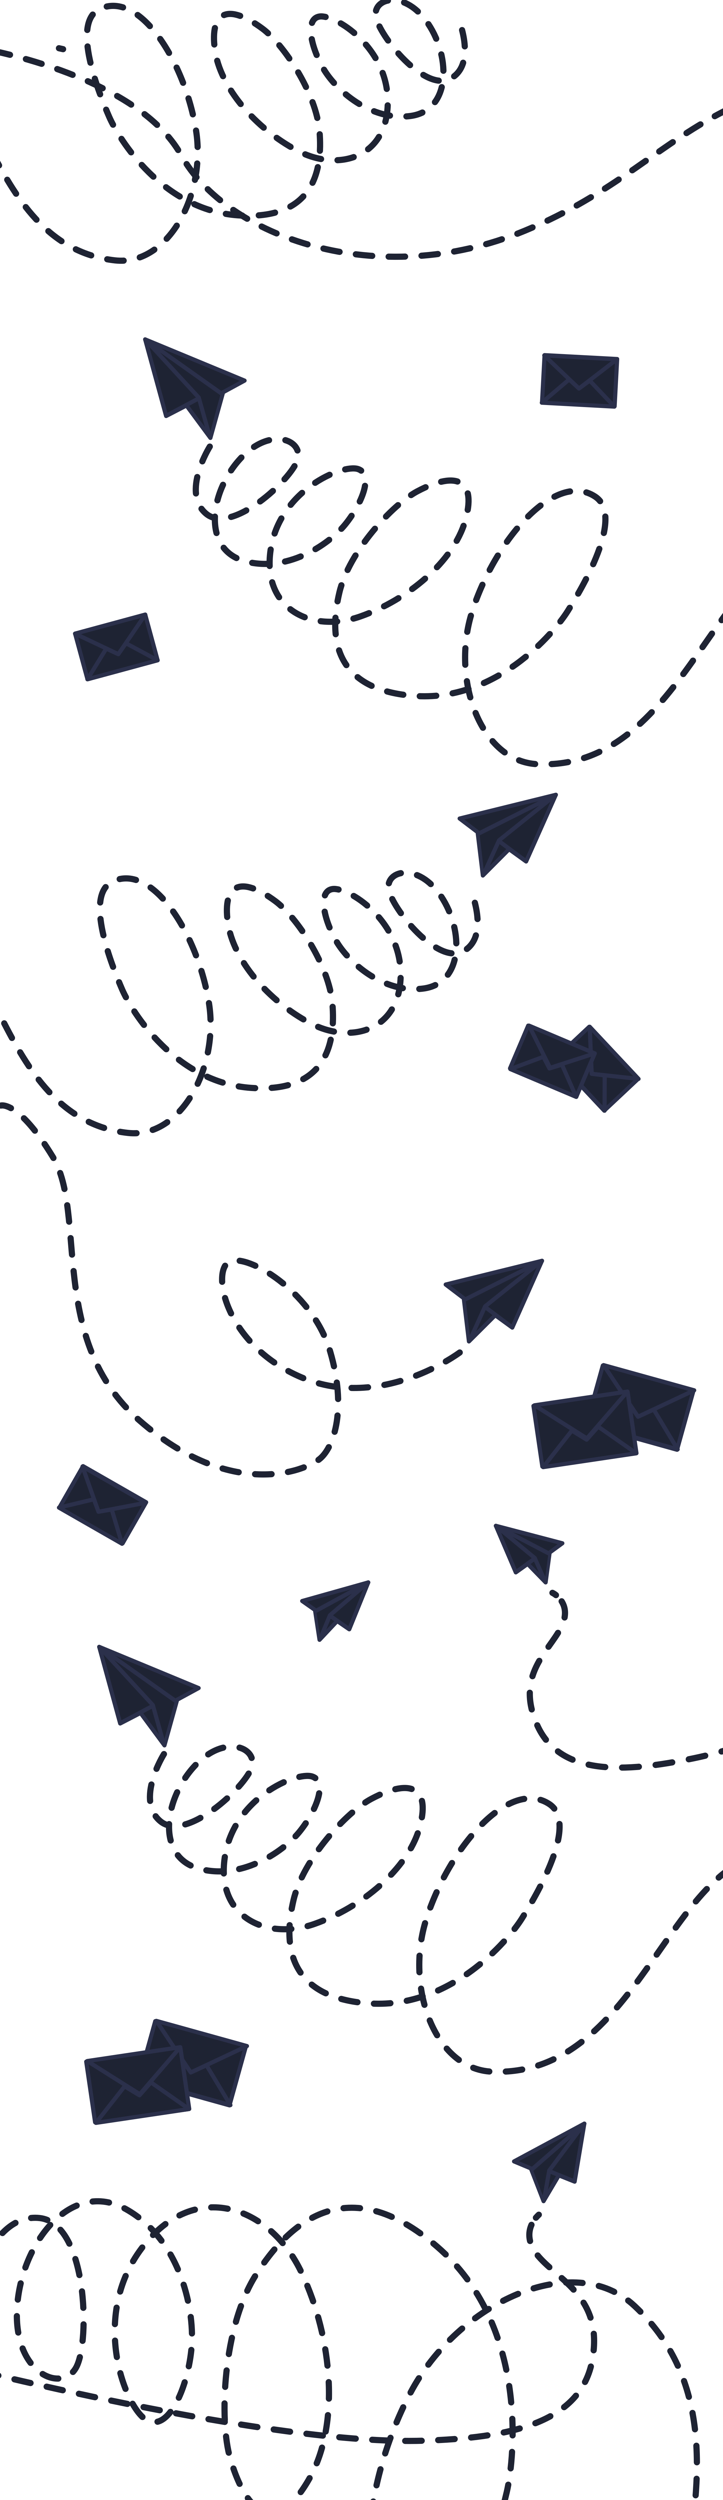 <?xml version="1.0" encoding="utf-8"?>
<svg version="1.1" id="Warbcg-ios-tabletwa_1" xmlns="http://www.w3.org/2000/svg" xmlns:xlink="http://www.w3.org/1999/xlink"
	 x="0px" y="0px" viewBox="0 0 700.3 2420.6" style="enable-background:new 0 0 700.3 2420.6;" xml:space="preserve">
<style type="text/css">
	.bcg-sales-tablet0{fill:#1E2333;stroke:#2B304B;stroke-width:4;stroke-linecap:round;stroke-linejoin:round;}
	.bcg-sales-tablet1{fill:none;stroke:#2B304B;stroke-width:4;stroke-linecap:round;stroke-linejoin:round;}
	.bcg-sales-tablet2{fill:none;stroke:#1E2333;stroke-width:6;stroke-linecap:round;stroke-linejoin:round;}
	.bcg-sales-tablet3{fill:none;stroke:#1E2333;stroke-width:6;stroke-linecap:round;stroke-linejoin:round;stroke-dasharray:15.99,15.99;}
	.bcg-sales-tablet4{fill:none;stroke:#1E2333;stroke-width:6;stroke-linecap:round;stroke-linejoin:round;stroke-dasharray:16.3,16.3;}
	.bcg-sales-tablet5{fill:none;stroke:#1E2333;stroke-width:6;stroke-linecap:round;stroke-linejoin:round;stroke-dasharray:15.93,15.93;}
	.bcg-sales-tablet6{fill:none;stroke:#1E2333;stroke-width:6;stroke-linecap:round;stroke-linejoin:round;stroke-dasharray:16;}
</style>
<polygon class="bcg-sales-tablet0" points="566,2056.1 497.9,2092.7 514.2,2099.5 526.5,2131.2 541.3,2106.2 556.6,2112.3 "/>
<polyline class="bcg-sales-tablet0" points="515.8,2099.9 566,2056.1 532,2101.5 527.1,2129.2 "/>
<line class="bcg-sales-tablet1" x1="556.2" y1="2112" x2="532" y2="2102.1"/>
<path class="bcg-sales-tablet2" d="M521.9,2144.3c-1,0.9-1.9,1.9-2.8,2.9"/>
<path class="bcg-sales-tablet3" d="M514.8,2154.1c-3.2,7.3-4,18.1,7,30.8c20.5,23.6,62.2,40.2,52.1,99.1c-10.9,63.3-82.9,76.4-163.3,79.1
	c-148.2,4.9-445.2-70.5-497.1-84.1"/>
<g>
	<polygon class="bcg-sales-tablet0" points="480.3,1477.3 544.7,1494.2 532.4,1503.2 528.5,1532.1 511.1,1514.2 499.6,1522.4 	"/>
	<polyline class="bcg-sales-tablet0" points="531.2,1503.9 480.3,1477.3 517.9,1508.4 527.7,1530.5 	"/>
	<line class="bcg-sales-tablet1" x1="499.8" y1="1522.1" x2="518.1" y2="1508.8"/>
</g>
<g>
	<polygon class="bcg-sales-tablet0" points="338.3,1577.5 326.6,1569.5 309.5,1587.7 305.1,1558.8 292.7,1550.1 356.7,1532.1 	"/>
	<polyline class="bcg-sales-tablet0" points="310.3,1586.2 319.6,1563.9 356.7,1532.1 306.3,1559.5 	"/>
	<line class="bcg-sales-tablet1" x1="319.5" y1="1564.3" x2="338" y2="1577.2"/>
</g>
<path class="bcg-sales-tablet2" d="M535.1,1542.2c1.2,0.6,2.3,1.3,3.4,2.2"/>
<path class="bcg-sales-tablet4" d="M544,1550.4c3.5,5.5,5.4,13.9-0.7,25.6c-12.3,23.8-43.9,46.1-23.4,93.3c21.9,50.7,84.7,47.1,152.4,33
	c13.1-2.7,27.4-6.5,42.6-11.2"/>
<path class="bcg-sales-tablet2" d="M57.1,46.7c0,0,1.4,0.3,4,0.9"/>
<path class="bcg-sales-tablet5" d="M-5.8,49.4c38.8,8.5,146.2,37.2,181.4,101c43.4,78.3,189.9,132.3,332.7,73c140.5-58.3,162-144.5,361-157.8"/>
<g>
	<polygon class="bcg-sales-tablet0" points="140.6,328.6 236.9,368.5 216.1,379.8 203.8,424 180.6,392.6 160.9,402.8 	"/>
	<polyline class="bcg-sales-tablet0" points="213.9,380.6 140.6,328.6 192.5,384.9 202.8,421.4 	"/>
	<line class="bcg-sales-tablet1" x1="161.4" y1="402.3" x2="192.5" y2="385.7"/>
	<path class="bcg-sales-tablet6" d="M203.2,432.4c0,0-28.1,44.7-3.4,65.1c24.7,20.5,82.3-33.1,88.4-52.3c6-19.2-26.4-33-55.8-0.7
		c-29.4,32.3-36.6,86.8,3.9,98.6s81.3-15,97.8-35c16.4-20,28.1-49,12.6-54c-15.4-4.9-76.1,20.7-84.6,78.4
		c-8.5,57.7,40.3,80.7,86.8,64.4c46.5-16.3,89.9-53.1,101.5-92c11.5-38.9-6.4-50.3-46.2-29.2c-24,12.7-66.2,58.3-75.5,98.1
		c-9.4,39.8-8.1,93.4,71.4,99.9c79.5,6.5,136.3-60.5,149.7-81.9c13.4-21.3,55.5-91.7,26.8-110.9c-38.7-25.8-97.2,41.9-119.3,111.3
		c-20.8,65.1,7.8,145.5,63.7,147.7c139.3,5.6,169.6-198.5,266.5-211.1c38.1-5,71.5-2.2,100.5,5"/>
</g>
<g>
	<polygon class="bcg-sales-tablet0" points="96.1,1594.5 192.4,1634.4 171.6,1645.7 159.3,1689.9 136.1,1658.5 116.4,1668.7 	"/>
	<polyline class="bcg-sales-tablet0" points="169.5,1646.5 96.1,1594.5 148,1650.8 158.3,1687.3 	"/>
	<line class="bcg-sales-tablet1" x1="116.9" y1="1668.2" x2="148" y2="1651.6"/>
	<path class="bcg-sales-tablet6" d="M158.8,1698.3c0,0-28.1,44.7-3.4,65.1c24.7,20.5,82.3-33.1,88.4-52.3c6-19.2-26.4-33-55.8-0.7
		s-36.6,86.8,3.9,98.6c40.5,11.8,81.3-15,97.8-35c16.4-20,28.1-49,12.6-54c-15.4-4.9-76.1,20.7-84.6,78.4
		c-8.5,57.7,40.3,80.7,86.8,64.4c46.5-16.3,89.9-53.1,101.5-92c11.5-38.9-6.4-50.3-46.2-29.2c-24,12.7-66.2,58.3-75.5,98.1
		c-9.4,39.8-8.1,93.4,71.4,99.9c79.5,6.5,136.3-60.5,149.7-81.9s55.5-91.7,26.8-110.9c-38.7-25.8-97.2,41.9-119.3,111.3
		c-20.8,65.1,7.8,145.5,63.7,147.7c139.3,5.6,169.6-198.5,266.5-211.1c38.1-5,71.5-2.2,100.5,5"/>
</g>
<g>
	<polygon class="bcg-sales-tablet0" points="509.6,834.1 493.1,822.2 467.7,847.7 462.6,805.7 445.2,792.5 538.4,769.5 	"/>
	<polyline class="bcg-sales-tablet0" points="468.9,845.4 483.4,813.6 538.4,769.5 464.4,806.7 	"/>
	<line class="bcg-sales-tablet1" x1="483.2" y1="814.3" x2="509.3" y2="833.7"/>
</g>
<polygon class="bcg-sales-tablet0" points="525,1220.7 431.7,1243.7 449.2,1257 454.2,1298.8 479.7,1273.4 496.2,1285.4 "/>
<polyline class="bcg-sales-tablet0" points="451,1257.9 525,1220.7 469.9,1264.8 455.5,1296.6 "/>
<line class="bcg-sales-tablet1" x1="495.9" y1="1285" x2="469.8" y2="1265.4"/>
<path class="bcg-sales-tablet6" d="M4.1,990.8c26.1,50.8,57.8,99.2,119.8,106.1c51.3,5.7,88.4-63.6,78.5-125.7c-10.6-66.2-54.4-136-93.2-117.8
	c-28.7,13.4-0.1,83.3,9.1,104.6c9.2,21.3,51.6,90.2,124.9,95.3s81.9-43.6,78.8-81.1c-3-37.5-35.1-84.8-55.3-99.7
	c-33.3-24.7-51.1-16.8-46.1,20.2c5,37,39.5,76.5,79.6,97.8c40.1,21.3,87.6,7.1,87.9-46.6c0.3-53.7-51.4-85.4-66.1-83.1
	c-14.7,2.3-8.1,30.4,4,50.9c12.1,20.5,45.6,50.5,84.1,45.4s39.5-55.7,17.2-89.2c-22.3-33.4-53.7-25.4-50.9-7.1
	c2.9,18.3,47.8,75,73.2,59.8c25.3-15.2,6-59.8,6-59.8"/>
<path class="bcg-sales-tablet6" d="M-8.4,146c26.1,50.8,57.8,99.2,119.8,106.1c51.3,5.7,88.4-63.6,78.5-125.7C179.3,60.2,135.4-9.6,96.7,8.6
	C68,22,96.5,91.9,105.8,113.2s51.6,90.2,124.9,95.3s81.9-43.6,78.8-81.1s-35.1-84.8-55.3-99.7c-33.3-24.7-51.1-16.8-46.1,20.2
	s39.5,76.5,79.6,97.8c40.1,21.3,87.6,7.1,87.9-46.6c0.3-53.7-51.4-85.4-66.1-83.1s-8.1,30.4,4,50.9c12.1,20.5,45.6,50.5,84.1,45.4
	s39.5-55.7,17.2-89.2S361.1-2.4,364,15.9s47.8,75,73.2,59.8s6-59.8,6-59.8"/>
<path class="bcg-sales-tablet6" d="M665.6,2479.4c15-88.7,20.7-179.5-50.8-246.6c-59.2-55.6-171.3-3.4-217.4,84.2c-49.1,93.3-59.7,222.6,6.2,236.3
	c48.7,10.2,78.8-104.8,87.2-140.3c8.4-35.5,20.1-162.3-67.4-237.8c-87.5-75.5-144.3-22.3-175.8,27.8s-35.7,139.9-24.5,177.7
	c18.6,62.6,48.5,69.4,77.1,18.1c28.6-51.4,22.4-133.6-8-198.2c-30.4-64.7-103.6-91.6-154.7-24.2c-51,67.3-15.9,156.1,4.9,167
	s38.9-30.6,42.9-67.9c4.1-37.2-9.8-106.5-63.1-136.5C69,2109,20,2171.8,16.5,2235s43.7,82.7,57.4,56.9s10.5-139.6-35.7-144.4
	s-64,69.7-64,69.7"/>
<path class="bcg-sales-tablet6" d="M445.3,1309.5c0,0-75.7,56.8-152.8,24.3c-77.2-32.5-89.3-108.8-68.1-113.1s79.3,33.1,95.4,87.8
	c16.1,54.7,4.2,91.6-9.6,103.6c-13.8,12-85.8,41.3-175-36.7c-89.2-78-50.7-200.5-84.1-255.4c-33.4-54.8-50.2-49.6-50.2-49.6"/>
<g>

		<rect x="77.5" y="603.5" transform="matrix(0.965 -0.262 0.262 0.965 -160.173 51.414)" class="bcg-sales-tablet0" width="70.4" height="45.8"/>
	<polygon class="bcg-sales-tablet0" points="72.7,613.5 114.6,633.4 140.7,595.1 	"/>
	<polygon class="bcg-sales-tablet0" points="152.7,639.3 122,622.8 114.6,633.4 102.9,628 84.7,657.7 	"/>
</g>
<g>

		<rect x="76.3" y="1422" transform="matrix(0.497 -0.868 0.868 0.497 -1214.524 818.77)" class="bcg-sales-tablet0" width="45.8" height="70.4"/>
	<polygon class="bcg-sales-tablet0" points="79.9,1419.9 95.4,1463.7 141,1455 	"/>
	<polygon class="bcg-sales-tablet0" points="118.2,1494.7 108.2,1461.5 95.4,1463.7 90.9,1451.6 57.1,1459.7 	"/>
</g>
<g>

		<rect x="538.3" y="333.6" transform="matrix(5.348223e-02 -0.999 0.999 5.348223e-02 162.954 909.51)" class="bcg-sales-tablet0" width="45.8" height="70.4"/>
	<polygon class="bcg-sales-tablet0" points="527.2,344.1 560.8,376.2 597.5,347.9 	"/>
	<polygon class="bcg-sales-tablet0" points="595.1,393.7 571.2,368.5 560.8,376.2 551.3,367.4 524.8,389.9 	"/>
</g>
<g>

		<rect x="555.9" y="1000.2" transform="matrix(0.729 -0.684 0.684 0.729 -551.46 675.999)" class="bcg-sales-tablet0" width="45" height="69.2"/>
	<polygon class="bcg-sales-tablet0" points="618.5,1044.6 573.1,1039.7 571.2,994.1 	"/>
	<polygon class="bcg-sales-tablet0" points="585.6,1075.4 585.7,1041.2 573.1,1039.7 572.4,1027 538.3,1024.9 	"/>
	<polygon class="bcg-sales-tablet0" points="494,1034.4 511.6,993 575.8,1020.6 558.2,1062 	"/>
	<polygon class="bcg-sales-tablet0" points="512.4,993 532.8,1033.9 576.1,1019.9 	"/>
	<polygon class="bcg-sales-tablet0" points="558.1,1062 544.3,1030.8 532.2,1034.5 526.3,1023.2 494.3,1035.1 	"/>
</g>
<g>

		<rect x="590.7" y="1316.9" transform="matrix(0.268 -0.963 0.963 0.268 -858.511 1595.158)" class="bcg-sales-tablet0" width="59.3" height="91.2"/>
	<polygon class="bcg-sales-tablet0" points="672.4,1346.1 618,1371.7 584.6,1321.7 	"/>
	<polygon class="bcg-sales-tablet0" points="656.4,1403.3 633.2,1364.7 618,1371.7 608.4,1357.8 568.6,1378.8 	"/>
	<polygon class="bcg-sales-tablet0" points="525.3,1419.9 516.7,1361.2 608,1348.3 616.5,1407 	"/>
	<polygon class="bcg-sales-tablet0" points="517.7,1360.6 568.5,1392.7 607.8,1347.3 	"/>
	<polygon class="bcg-sales-tablet0" points="616.3,1407.1 579.4,1381.3 568.2,1393.9 553.9,1385.1 526.1,1420.5 	"/>
</g>
<g>

		<rect x="157.5" y="1951.8" transform="matrix(0.268 -0.963 0.963 0.268 -1787.32 1642.602)" class="bcg-sales-tablet0" width="59.3" height="91.2"/>
	<polygon class="bcg-sales-tablet0" points="239.2,1981 184.8,2006.6 151.4,1956.6 	"/>
	<polygon class="bcg-sales-tablet0" points="223.2,2038.2 200,1999.6 184.8,2006.6 175.2,1992.7 135.4,2013.7 	"/>
	<polygon class="bcg-sales-tablet0" points="92.1,2054.8 83.5,1996.1 174.8,1983.2 183.3,2041.9 	"/>
	<polygon class="bcg-sales-tablet0" points="84.5,1995.5 135.4,2027.6 174.6,1982.1 	"/>
	<polygon class="bcg-sales-tablet0" points="183.1,2042 146.2,2016.2 135.1,2028.7 120.7,2020 92.9,2055.4 	"/>
</g>
</svg>
